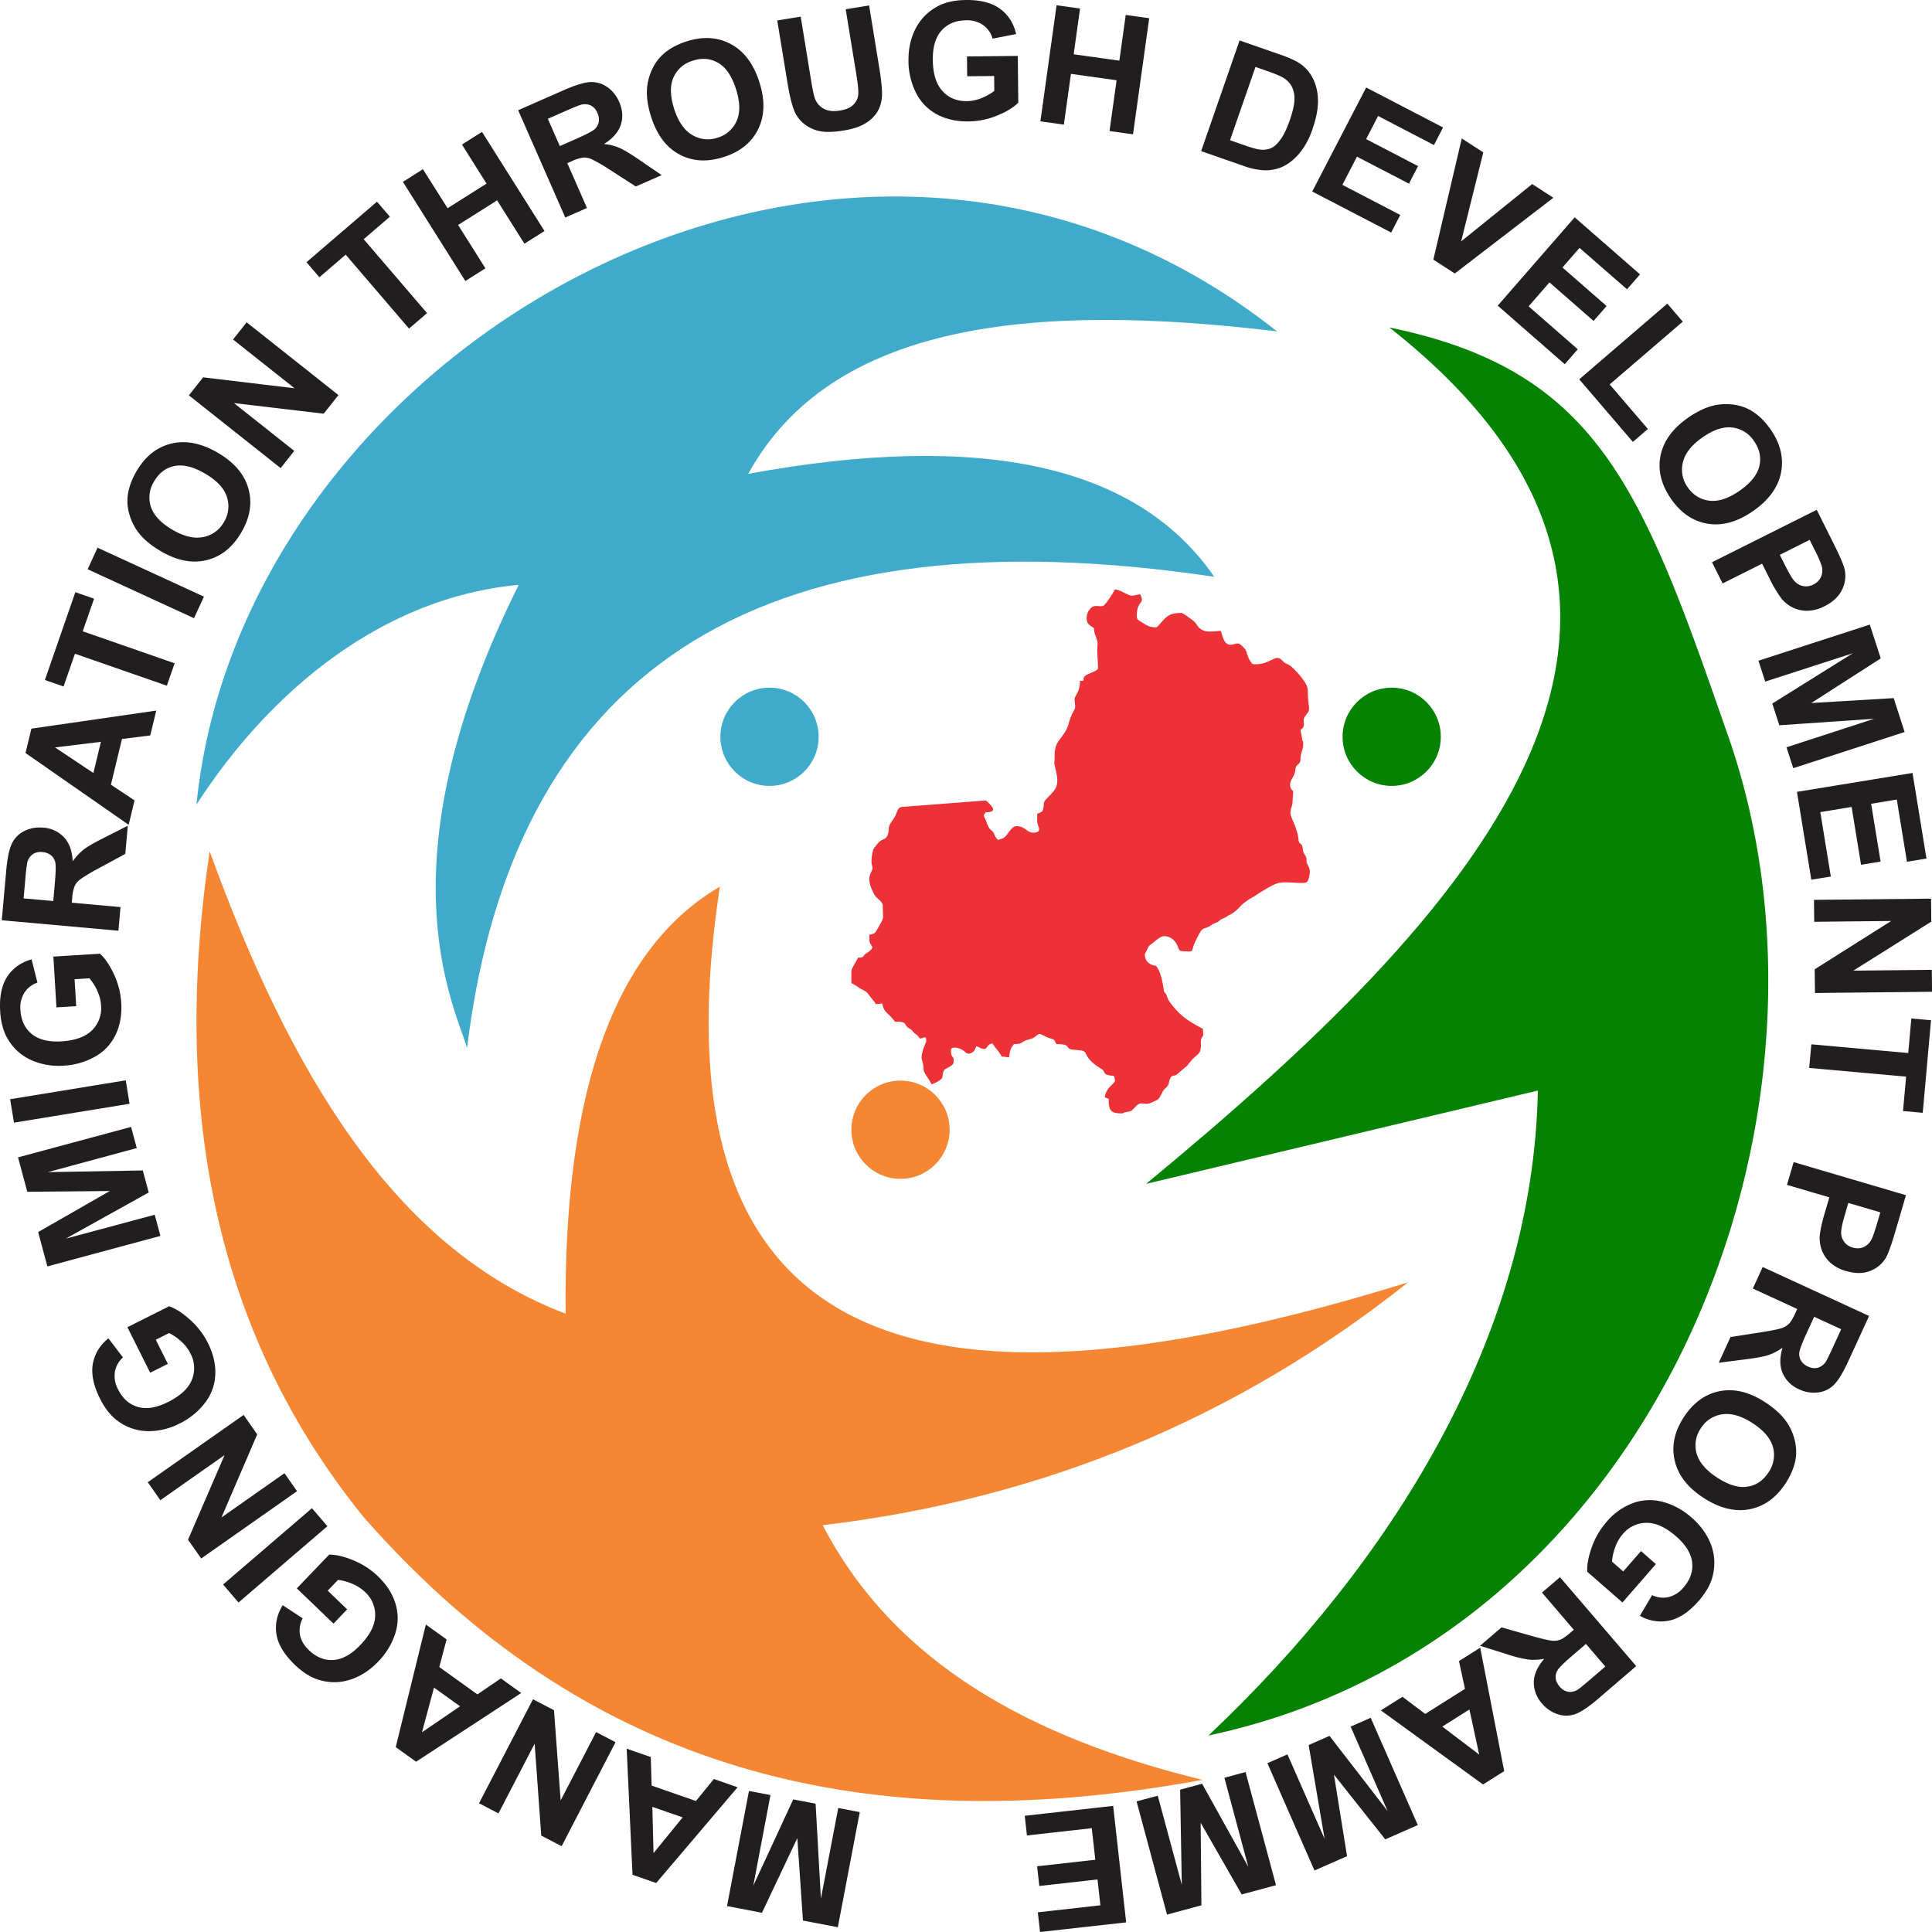 <svg xmlns="http://www.w3.org/2000/svg" width="59" height="59" viewBox="0 0 59 59">
    <g fill="none" fill-rule="evenodd">
        <path fill="#201E1E" fill-rule="nonzero" d="M26.256 55.339l-.67 3.515-1.065-.203-.172-2.518-1.08 2.28-1.067-.205.67-3.515.657.125-.525 2.768 1.22-2.635.683.13.162 2.9.53-2.768.657.126zm-7.118-1.937l.736.256.025.871 1.354.471.548-.672.723.252-2.485 2.924-.723-.251-.178-3.851zm.784 1.776l.035 1.414.89-1.092-.925-.322zm-1.124-1.975l-1.647 3.177-.622-.324-.202-2.807-1.104 2.129-.594-.309 1.647-3.176.642.334.203 2.756 1.083-2.088.594.309zm-5.794-3.593l.634.455-.223.843 1.165.836.716-.489.622.447-3.212 2.098-.621-.446.92-3.744zm.25 1.926l-.368 1.366 1.164-.795-.797-.571zm-2.652-2.389l-.418.436-1.12-1.077.988-1.03c.21-.001.458.057.743.175.284.119.532.28.744.484.27.26.45.541.541.848.091.305.086.613-.016.921a2.187 2.187 0 0 1-.51.834c-.258.27-.544.454-.858.556-.313.1-.632.104-.956.007-.248-.074-.494-.228-.74-.465-.32-.308-.506-.616-.557-.923-.05-.308.013-.605.19-.893l.611.402a.762.762 0 0 0-.084.497c.03.17.119.326.27.47.226.219.476.32.749.304.272-.016.545-.166.818-.45.295-.307.448-.602.46-.885a.946.946 0 0 0-.314-.744 1.243 1.243 0 0 0-.389-.25c-.15-.064-.294-.101-.432-.116l-.314.328.594.571zm-.604-2.539l-2.714 2.33-.471-.55 2.714-2.33.471.55zm-.926-1.07l-2.927 2.056-.403-.574 1.117-2.584-1.962 1.378-.384-.549L7.44 43.21l.415.593-1.092 2.538 1.924-1.351.385.548zM5.126 41.65l-.54.271-.695-1.39 1.275-.64c.2.07.413.208.642.415.228.206.408.441.54.705.167.334.242.66.226.98a1.507 1.507 0 0 1-.324.862 2.183 2.183 0 0 1-.76.616 2.072 2.072 0 0 1-.994.236 1.583 1.583 0 0 1-.903-.314c-.21-.153-.39-.38-.542-.686-.199-.398-.27-.75-.216-1.057a1.27 1.27 0 0 1 .477-.777l.443.583a.762.762 0 0 0-.246.44.855.855 0 0 0 .096.534c.14.282.342.461.605.537.262.077.57.027.922-.15.38-.19.623-.417.728-.68a.946.946 0 0 0-.046-.806 1.244 1.244 0 0 0-.282-.366 1.534 1.534 0 0 0-.369-.253l-.406.203.369.737zm-.227-3.907l-3.452.931-.282-1.048 2.188-1.254-2.52.023-.282-1.051 3.452-.93.174.646-2.717.735 2.901-.051.181.672-2.535 1.411 2.718-.73.174.646zm-.943-4.036l-3.529.577-.117-.716 3.53-.577.116.716zm-1.628-2.98l-.604.036-.094-1.551 1.424-.087c.156.142.298.352.428.632.129.28.202.567.22.861.023.373-.036.703-.176.99-.14.287-.353.51-.636.667a2.183 2.183 0 0 1-.94.268 2.071 2.071 0 0 1-1.007-.174 1.585 1.585 0 0 1-.708-.644c-.132-.222-.209-.503-.23-.844-.026-.443.046-.795.216-1.056.172-.26.42-.436.744-.528l.178.71a.76.76 0 0 0-.399.31.854.854 0 0 0-.12.528c.019.314.134.558.345.731.212.174.514.249.907.225.424-.026.737-.14.937-.34a.946.946 0 0 0 .273-.76c-.009-.15-.048-.3-.116-.448a1.538 1.538 0 0 0-.24-.377l-.453.027.05.824zm1.288-2.304l-3.562-.32.136-1.516c.034-.381.092-.655.171-.822a.819.819 0 0 1 .378-.385c.173-.088.365-.124.575-.105a.956.956 0 0 1 .641.294c.16.173.249.417.266.733.105-.147.216-.266.333-.357.118-.091.323-.21.615-.356l.734-.373-.077.861-.824.446a4.92 4.92 0 0 0-.556.334.56.56 0 0 0-.167.203 1.218 1.218 0 0 0-.073.361l-.013.146 1.487.134-.064.722zm-1.99-.907l.048-.533c.03-.345.035-.56.014-.65a.388.388 0 0 0-.133-.215.465.465 0 0 0-.261-.097.432.432 0 0 0-.3.07.44.44 0 0 0-.163.258 5.925 5.925 0 0 0-.06.524l-.05.562.905.081zM4.772 21.7l-.184.759-.863.109-.338 1.395.722.48-.18.745-3.15-2.192.18-.744 3.813-.552zm-1.69.954l-1.403.171 1.173.782.23-.953zm2.013-1.714l-2.806-.976-.348 1-.57-.198.93-2.682.572.199-.347.996 2.807.977-.238.684zm.83-2.061l-3.248-1.495.302-.659 3.249 1.495-.303.659zm-1.008-2.043c-.315-.183-.552-.385-.712-.604a1.68 1.68 0 0 1-.257-.535 1.409 1.409 0 0 1-.047-.562c.03-.24.119-.487.265-.74.266-.456.619-.738 1.061-.848.443-.108.916-.016 1.42.277.5.291.813.655.937 1.091.125.436.055.882-.21 1.336-.267.46-.62.745-1.059.853-.438.109-.904.02-1.398-.268zm.353-.656c.35.204.664.277.939.22a.917.917 0 0 0 .63-.459.913.913 0 0 0 .088-.771c-.087-.265-.31-.501-.669-.71-.355-.207-.665-.283-.93-.228-.265.054-.472.21-.622.468a.923.923 0 0 0-.098.778c.086.26.306.495.662.702zm3.301-1.885l-2.803-2.222.435-.55 2.792.334-1.878-1.489.415-.525 2.803 2.222-.449.568-2.742-.324 1.842 1.46-.415.526zm3.92-4.261l-1.934-2.257-.804.69-.393-.46 2.153-1.848.393.459-.8.687 1.935 2.257-.55.472zm1.72-1.453l-1.907-3.027.612-.387.752 1.192 1.19-.752-.75-1.192.612-.387 1.908 3.027-.613.387-.834-1.323-1.191.752.834 1.323-.612.387zm3.052-1.938l-1.439-3.277 1.392-.612c.35-.154.618-.236.802-.247a.818.818 0 0 1 .518.146c.162.109.285.26.37.453.109.246.126.48.052.704-.073.224-.244.42-.512.587.179.02.336.06.472.12.137.059.34.182.609.367l.68.464-.79.347-.788-.507a4.94 4.94 0 0 0-.561-.326.558.558 0 0 0-.259-.049 1.214 1.214 0 0 0-.35.111l-.134.059.6 1.368-.662.292zm-.167-2.182l.489-.215c.317-.14.508-.24.576-.301a.388.388 0 0 0 .124-.22.465.465 0 0 0-.041-.276.432.432 0 0 0-.206-.23.439.439 0 0 0-.305-.018c-.057.016-.22.083-.487.2l-.516.227.366.833zm2.794-.875c-.112-.347-.155-.656-.127-.926a1.68 1.68 0 0 1 .165-.57 1.41 1.41 0 0 1 .34-.45c.183-.159.413-.283.69-.373.502-.163.953-.137 1.356.077.402.214.693.599.873 1.154.178.551.168 1.03-.03 1.438-.197.409-.547.694-1.046.856-.506.164-.96.14-1.358-.073-.399-.212-.686-.59-.863-1.133zm.7-.253c.126.386.31.65.553.791a.916.916 0 0 0 .775.079.911.911 0 0 0 .58-.516c.112-.255.103-.58-.025-.976-.126-.39-.306-.654-.54-.79-.234-.137-.492-.16-.776-.067a.92.92 0 0 0-.591.514c-.11.251-.102.573.025.965zM23.737.625l.715-.117.312 1.915c.05.304.09.499.123.586.054.14.144.244.272.313.128.07.29.087.488.055.2-.032.344-.098.432-.198.088-.1.133-.21.133-.335.001-.124-.02-.326-.066-.605l-.32-1.956.715-.116.303 1.857c.07.424.1.727.09.909-.01.181-.057.34-.14.479a1.079 1.079 0 0 1-.367.355c-.161.1-.38.173-.659.218-.336.055-.597.058-.783.008a1.108 1.108 0 0 1-.461-.237.984.984 0 0 1-.263-.36c-.08-.194-.152-.49-.216-.885L23.736.625zm5.799 1.704l-.006-.605 1.552-.016.015 1.428c-.149.149-.366.28-.652.396a2.382 2.382 0 0 1-.87.176c-.373.004-.7-.07-.98-.225a1.506 1.506 0 0 1-.632-.669 2.19 2.19 0 0 1-.22-.953c-.004-.373.07-.706.223-.998.154-.292.38-.517.678-.676.229-.121.513-.183.854-.187.444-.004.792.085 1.043.27.251.184.414.44.49.769l-.718.142a.761.761 0 0 0-.288-.414.853.853 0 0 0-.521-.147c-.315.003-.564.106-.748.309-.183.202-.273.5-.27.895.005.425.102.744.293.954.191.21.438.314.744.311.15-.001.302-.033.453-.094.151-.06.28-.134.388-.22l-.004-.454-.824.008zm2.236 1.377L32.266.16l.717.1-.195 1.397 1.395.195.195-1.396.717.1-.495 3.545-.717-.1.216-1.55-1.394-.196-.217 1.55-.717-.1zm6.083-2.471l1.243.433c.281.097.487.193.62.287.177.127.31.29.399.489.09.198.133.418.132.66-.002.24-.057.52-.167.837a2.347 2.347 0 0 1-.354.683c-.17.217-.359.374-.568.471a1.26 1.26 0 0 1-.572.104 2.156 2.156 0 0 1-.627-.138l-1.28-.446 1.174-3.38zm.485.81l-.777 2.237.507.177c.19.065.33.102.421.11a.657.657 0 0 0 .324-.045c.096-.041.192-.13.29-.264.1-.135.194-.334.285-.595.09-.262.137-.47.14-.626a.817.817 0 0 0-.08-.394.684.684 0 0 0-.259-.269c-.087-.054-.27-.13-.546-.226l-.305-.106zm1.733 3.803l1.648-3.176 2.348 1.22-.278.537-1.706-.887-.366.706 1.586.824-.278.537-1.587-.825-.446.861 1.768.92-.278.536-2.411-1.253zm3.699 2.08l.868-3.7.657.425-.676 2.718 2.17-1.75.646.418-3.01 2.313-.655-.424zm1.966 1.406l2.35-2.697 1.995 1.742-.397.456-1.45-1.265-.521.599 1.347 1.176-.397.456-1.347-1.177-.637.73 1.501 1.312-.397.456-2.047-1.788zm2.489 2.25l2.69-2.312.472.55-2.232 1.917 1.167 1.362-.459.394-1.638-1.912zm3.31 1.182c.3-.21.581-.34.847-.394.196-.038.394-.041.593-.01.2.033.376.097.53.194.205.128.391.312.559.55.303.433.41.872.325 1.32-.087.448-.369.84-.846 1.174-.474.333-.935.464-1.382.395-.448-.07-.823-.32-1.125-.75-.305-.436-.416-.876-.33-1.32.086-.444.362-.83.83-1.159zm.448.596c-.332.233-.53.487-.593.76a.918.918 0 0 0 .152.765c.166.237.387.37.663.404.277.032.585-.072.925-.31.336-.236.535-.486.596-.75.062-.263.007-.517-.164-.762a.92.92 0 0 0-.665-.414c-.272-.032-.577.07-.914.307zm.297 3.808l3.198-1.601.518 1.036c.196.392.308.656.336.791a.941.941 0 0 1-.083.617c-.1.205-.276.37-.53.498a1.173 1.173 0 0 1-.549.141.988.988 0 0 1-.451-.113 1.047 1.047 0 0 1-.318-.259 4.107 4.107 0 0 1-.381-.646l-.21-.42-1.206.604-.324-.648zm2.982-.683l-.912.457.177.352c.127.254.228.415.305.483a.467.467 0 0 0 .544.07.467.467 0 0 0 .238-.246.5.5 0 0 0 .013-.33 3.532 3.532 0 0 0-.21-.475l-.155-.31zm-1.564 3.69l3.4-1.103.335 1.032-2.122 1.363 2.516-.15.335 1.035-3.401 1.105-.207-.638 2.677-.871-2.895.198-.215-.663 2.461-1.537-2.678.867-.206-.637zm1.176 4.005l3.529-.577.426 2.614-.596.098-.31-1.9-.784.129.289 1.766-.597.097-.288-1.766-.956.157.321 1.968-.596.097-.438-2.683zm.52 3.298l3.575-.037.008.701-2.381 1.498 2.396-.025.007.67-3.575.037-.008-.723 2.335-1.476-2.35.025-.007-.67zm-.081 4.411l2.959.266.095-1.055.601.054-.253 2.827-.602-.054.094-1.05-2.96-.266.066-.722zm-.54 3.598l3.43 1.01-.326 1.112c-.124.42-.221.69-.293.808a.94.94 0 0 1-.481.395c-.212.082-.454.082-.727.002a1.173 1.173 0 0 1-.498-.27.99.99 0 0 1-.253-.391 1.048 1.048 0 0 1-.056-.407c.015-.175.069-.419.161-.732l.133-.451-1.294-.381.204-.695zm2.647 1.534l-.978-.287-.11.378c-.08.272-.116.46-.107.562a.467.467 0 0 0 .35.422c.126.037.24.03.342-.018a.5.5 0 0 0 .235-.233c.04-.078.096-.24.17-.49l.098-.333zm-3.592 1.669l3.249 1.495-.635 1.382c-.16.348-.306.587-.436.718a.818.818 0 0 1-.485.235 1.031 1.031 0 0 1-.577-.093.956.956 0 0 1-.506-.492c-.093-.216-.095-.476-.006-.78a1.65 1.65 0 0 1-.432.225c-.142.047-.375.09-.7.13l-.815.104.36-.785.926-.144c.33-.053.541-.096.636-.128a.557.557 0 0 0 .225-.136c.057-.06.12-.164.19-.316l.06-.133-1.356-.624.302-.658zm1.572 1.52l-.224.486c-.144.315-.22.517-.23.608-.01.09.008.174.053.248a.465.465 0 0 0 .213.179c.11.05.211.061.306.034a.439.439 0 0 0 .24-.188c.033-.05.11-.208.232-.474l.235-.513-.826-.38zm-1.503 2.606c.306.199.533.411.682.638.11.167.187.35.232.547.045.197.051.384.02.563-.042.239-.142.48-.3.726-.287.443-.653.708-1.1.797-.448.087-.916-.028-1.406-.345-.485-.314-.78-.693-.883-1.134-.104-.441-.013-.883.272-1.325.29-.447.656-.714 1.1-.801.442-.087.904.024 1.383.334zm-.384.639c-.34-.22-.65-.309-.927-.265a.916.916 0 0 0-.65.429.913.913 0 0 0-.126.766c.075.269.286.515.634.741.345.223.651.314.918.272.268-.04.482-.187.644-.438a.922.922 0 0 0 .135-.772c-.073-.265-.282-.51-.628-.733zm-3.402 3.91l.455.398-1.021 1.172-1.075-.939c-.012-.21.035-.46.139-.751.104-.29.253-.545.447-.767a1.95 1.95 0 0 1 .82-.582c.3-.106.608-.115.92-.028.312.087.598.244.857.47.28.245.48.522.596.83.115.31.133.628.052.957-.061.251-.204.505-.428.762-.292.335-.59.535-.895.6a1.267 1.267 0 0 1-.9-.146l.372-.63a.76.76 0 0 0 .5.06.853.853 0 0 0 .457-.292c.207-.237.296-.492.267-.764-.03-.272-.192-.538-.488-.797-.32-.28-.623-.419-.906-.416a.944.944 0 0 0-.728.348c-.099.114-.176.248-.23.401-.056.154-.087.3-.095.438l.342.298.542-.621zm-2.474.797l2.328 2.716-1.154.991c-.29.249-.522.405-.695.47a.817.817 0 0 1-.539.011 1.031 1.031 0 0 1-.485-.326.957.957 0 0 1-.254-.659c.005-.235.112-.472.32-.71-.178.032-.34.04-.487.023a4.04 4.04 0 0 1-.69-.175l-.784-.246.655-.562.9.256c.322.09.533.14.632.15.099.009.186 0 .261-.03.077-.03.177-.1.304-.208l.11-.095-.971-1.135.55-.471zm.794 2.038l-.406.349c-.263.225-.417.377-.463.456a.389.389 0 0 0-.055.246c.01.087.05.17.12.252a.432.432 0 0 0 .263.16.438.438 0 0 0 .297-.071c.05-.032.186-.144.408-.334l.427-.367-.591-.69zm-6.263 2.031l.66-.416.695.524 1.213-.766-.183-.848.648-.409.733 3.769-.647.408-3.119-2.262zm1.876.494l1.126.855-.298-1.378-.828.523zm-2.188-.27l1.439 3.277-.993.437-1.568-1.977.401 2.49-.995.438-1.438-3.277.612-.27 1.135 2.58-.487-2.864.637-.28 1.775 2.297-1.13-2.58.612-.27zm-3.821 1.658l.93 3.456-1.048.282-1.253-2.19.023 2.522-1.05.283-.93-3.456.647-.174.734 2.72-.051-2.904.672-.181 1.41 2.538-.73-2.721.646-.175zm-4.043 1.034l.397 3.557-2.63.294-.068-.601 1.911-.214-.088-.79-1.777.2-.067-.602 1.777-.199-.108-.964-1.98.222-.067-.601 2.7-.302z"/>
        <path fill="#3FAACA" d="M15.841 17.86c-4.187 8.403-2.03 12.701-1.577 14.14 1.463-11.976 9.401-16.382 22.816-14.386-2.35-3.412-7.1-4.454-14.232-3.143C25.388 9.863 31.494 9.215 39 10.12 25.945-.219 7.4 10.508 6 24.57c2.272-3.523 5.73-6.336 9.841-6.71z"/>
        <path fill="#068203" d="M35 36.153C44.885 27.994 53.56 18.749 42.428 10c6.312 1.3 7.693 4.821 10.272 12.264C56.927 33.944 50.634 50.087 36.904 53c5.581-5.266 9.922-12.2 10.059-19.696L35 36.153z"/>
        <path fill="#F58634" d="M17.273 40.117c-.068-7.051 1.608-11.222 4.71-13.04C19.745 41.82 28.68 43.61 43 39.16c-5.172 4.118-11.12 6.614-17.876 7.417 2.202 4.24 6.399 6.503 11.595 7.777-9.637 1.769-18.435.16-25.606-8.016-4.43-5.451-5.916-12.27-4.71-20.338 2.433 6.695 5.617 12.135 10.87 14.117z"/>
        <path fill="#ED3237" d="M33.185 18.867c0 .192.086.22.224.317 0 .242.132.314.106.551-.02.177.017.468.017.674 0 .064-.252.154-.3.176-.278.129-.014.225-.251.205 0 .356-.164.444-.164.57 0 .164.05.217-.02.339-.225.39-.083.424-.39.821-.162.208-.2.315-.201.596 0 .205-.028.147.02.337.134.535.05.618-.23.904-.192.197-.078.157-.149.374-.028.085.01.025-.044.06-.153.1-.129-.03-.129.29 0 .141.176.325-.084.345-.24.02-.272-.197-.548-.197-.162 0-.265.276-.389.358a.921.921 0 0 1-.183.064c-.06-.094-.055-.048-.11-.181-.065-.157-.13-.062-.23-.355-.031-.095-.07-.14-.089-.225l.062-.084c.317 0 .248-.13.1-.272-.032-.03-.072-.087-.12-.087l-2.546.196c-.149.028-.125.17-.23.332-.037.057-.122.173-.145.231-.04.103-.002.183-.065.313-.059.12-.113.092-.211.162-.069.048-.122.134-.177.197-.068.077-.101.347-.094.468.002.039.027.111.029.157.005.161-.257.247.063.826.065.117.252.2.252.33 0 .458.061.315-.159.702-.081.143-.075.144-.249.186 0 .054-.006.16.004.207.033.157.216.153-.105.365-.063.041-.048.05-.094.093-.04.037-.091.033-.152.033l-.17.31a.264.264 0 0 0-.034.097v.375c.076.02.22.135.313.183.165.084.155.086.276.242l.073.094c.046.059.055.044.073.115.108 0 .12-.001.204-.021.052.23.1.242.24.385.257.263.054.146.35.186l.034.008c.093.025.075.078.146.145.058.055.084.043.144.105.023.024.037.047.057.067.028.028.044.035.07.054.074.055.066.084.122.127.136-.032.184-.096.184.085l-.094.24c-.085.316-.04.236.004.508.021.128-.006.128.049.224.065.114.141.214.204.338a.873.873 0 0 0 .295-.16c.037-.036.039-.08.051-.158.03-.187.092-.124.274-.266.051-.04.054-.08.054-.155 0-.134-.082-.053-.082-.296 0-.15.257-.063.317-.033.148.074.164.202.348.087.058-.037.08-.121.11-.181.091.025.138.084.246.084.069 0 .094-.116.165-.146.024-.01.053-.016.08-.023.082.128.212.258.285.402.114 0 .136.019.225.021.008-.102.029-.235.084-.315.02-.03.04-.056.059-.087.276 0 .231-.078.407-.127.227-.063.178-.058.369-.19.091.023.184.09.288.125.212.071.133.023.242.192.504 0 .219.147.51.17.073.006.245.02.292.035.096.032.1.126.154.2.171.24.434.346.462.388.067.1.023.152.338.18.044.198.05.14-.108.311a.576.576 0 0 0-.178.344c.063.015.059.027.122.042 0 .353.052.444.388.444.09 0 .033-.012.112-.032.19-.047.153.007.312-.164.202-.217.248-.02.501-.135.236-.108.21-.09.327-.318.047-.092.08-.099.142-.17.073-.083.046-.14.094-.24.06-.124.076-.066.192-.118l.337-.286c.305-.418.382-.275.41-.569.011-.125-.021-.19.031-.286.034-.06.04-.022.04-.102 0-.043-.008-.107-.008-.159-.412-.226-.651-.356-.945-.733-.09-.114-.104-.117-.154-.263-.036-.108-.037-.064-.08-.13-.03-.046-.042-.45-.207-.735-.011-.02-.062-.096-.078-.068-.002.005-.011-.004-.015-.005l-.016-.004c-.16-.037-.28-.144-.28-.344l.09-.18c.032-.086.076-.104.14-.152.091-.07.242-.218.361-.218.16 0 .29.094.357.202.159.26 0 .263.44.263.07 0 .07-.083.094-.156.026-.082.048-.117.082-.19.204-.422.185-.31.382-.406.075-.037.093-.065.17-.1.09-.04.103-.03.174-.094.08-.072.07-.022.25-.143.04-.027.045-.022.082-.042.231-.132.312-.295.438-.37.054-.034.096-.073.145-.104.059-.038.105-.053.17-.098.138-.095.525-.334.677-.377.226-.063.526-.002.765-.011.102-.004.14-.01.173-.097.122-.329-.018-.419-.045-.524-.011-.042-.003-.073-.009-.118-.011-.09-.049-.099-.086-.185-.03-.072-.022-.166-.05-.222-.042-.08-.094-.04-.106-.166-.04-.42-.245-.655-.245-.824 0-.128.032-.16.053-.262.014-.07.018-.253.025-.316.018-.164-.046-.07-.083-.223-.042-.176.118-.3.146-.47.013-.084.011-.143.072-.2l.011-.009.023-.019c.077-.076.046-.12.067-.247.036-.217.074-.166.074-.41 0-.072-.019-.01-.029-.086l-.053-.295c.2-.139.034-.255.127-.396.11-.167.154-.145.124-.37-.068-.511.054-.469-.218-.831-.064-.085-.288-.337-.383-.386-.226-.119-.058 0-.233-.16-.137-.125-.255.002-.455.075a.889.889 0 0 1-.39.06c-.058 0-.063-.035-.092-.074-.09-.117-.101-.248-.167-.376a.707.707 0 0 0-.184-.17c-.174-.068-.408.271-.558-.394-.226 0-.46.079-.653-.084-.056-.047-.094-.125-.147-.186-.036-.04-.362-.28-.404-.28-.4 0-.454.113-.688.366-.055.06-.054.085-.16.072-.197-.025-.221-.066-.378-.161-.1-.062-.141-.07-.141-.192 0-.496.268-.33.102-.655-.097.008-.155.042-.266.042-.091 0-.35-.186-.51-.19-.02.077-.292.486-.352.502-.134.038-.264-.046-.37.062a.414.414 0 0 0-.135.303z"/>
        <path d="M29 6c12.703 0 23 10.297 23 23S41.703 52 29 52 6 41.703 6 29 16.297 6 29 6z"/>
        <circle cx="23.5" cy="22.5" r="1.5" fill="#3FAACA"/>
        <circle cx="42.5" cy="22.5" r="1.5" fill="#068203"/>
        <circle cx="27.5" cy="34.5" r="1.5" fill="#F58634"/>
    </g>
</svg>
